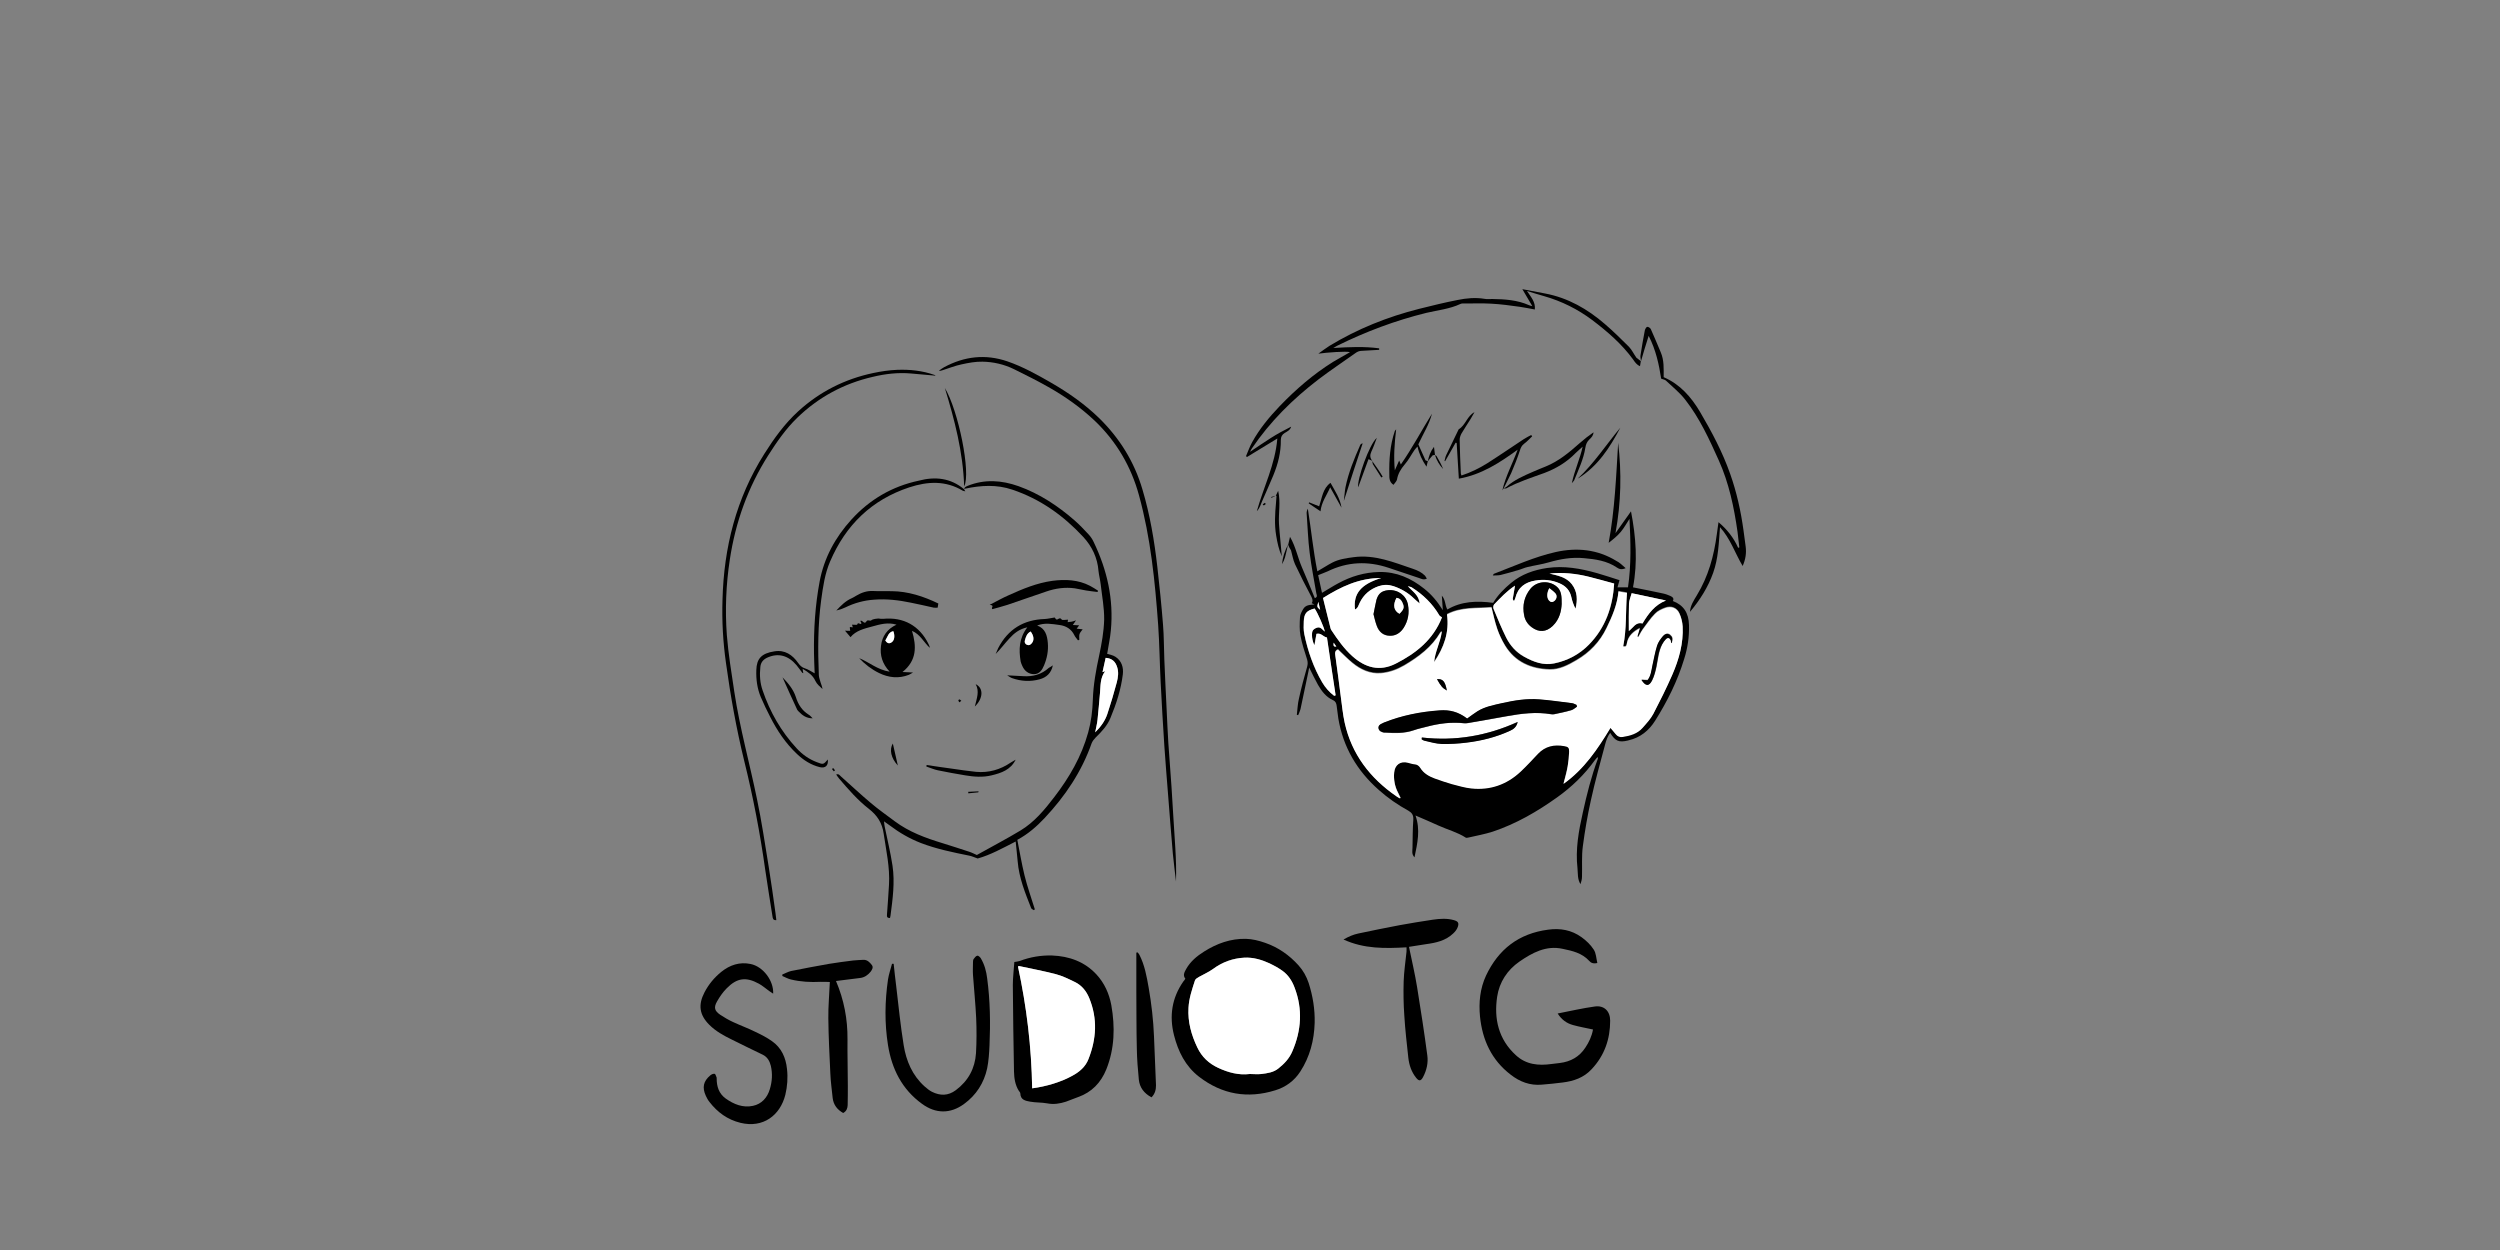 <?xml version="1.0" encoding="utf-8"?>
<!-- Generator: Adobe Illustrator 26.5.0, SVG Export Plug-In . SVG Version: 6.00 Build 0)  -->
<svg version="1.1" id="Layer_1" xmlns="http://www.w3.org/2000/svg" xmlns:xlink="http://www.w3.org/1999/xlink" x="0px" y="0px"
	 viewBox="0 0 150 75" style="enable-background:new 0 0 150 75;" xml:space="preserve">
<rect x="0" y="0" width="150" height="75" fill="#808080" stroke="none"/>
<style type="text/css">
	.st0{fill:#FFFFFF;}
</style>
<g>
	<path d="M77.29,32.69c0.04-0.16,0.07-0.32,0.11-0.48c0.34,0.58,0.46,1.24,0.72,1.84c0.27,0.61,0.51,1.22,0.77,1.84
		c0.19-0.08,0.11-0.19,0.09-0.29c-0.14-0.81-0.3-1.62-0.4-2.43c-0.1-0.78-0.12-1.57-0.18-2.35c-0.01-0.1,0.02-0.2,0.07-0.3
		c0.2,1.25,0.32,2.5,0.57,3.76c0.32-0.18,0.6-0.37,0.89-0.52c0.4-0.21,0.84-0.27,1.29-0.33c1.27-0.17,2.4,0.31,3.56,0.7
		c0.27,0.09,0.52,0.21,0.72,0.41c0.04,0.05,0.07,0.11,0.11,0.18c-0.19,0.09-0.33,0.01-0.47-0.04c-0.61-0.2-1.22-0.41-1.82-0.61
		c-1.25-0.42-2.47-0.37-3.66,0.21c-0.17,0.08-0.36,0.14-0.57,0.23c0.07,0.33,0.14,0.67,0.23,1.06c0.35-0.2,0.65-0.4,0.97-0.57
		c0.77-0.42,1.58-0.66,2.46-0.68c1.04-0.02,1.91,0.37,2.7,1c0.43,0.34,0.78,0.75,1.12,1.29c-0.02-0.33-0.04-0.58-0.06-0.87
		c0.23,0.25,0.18,0.56,0.33,0.83c0.85-0.5,1.78-0.53,2.75-0.4c0.28-0.47,0.66-0.85,1.08-1.2c0.63-0.52,1.36-0.77,2.15-0.89
		c1.03-0.15,2.02,0.03,3.01,0.31c0.45,0.13,0.9,0.28,1.34,0.42c-0.04,0.15-0.08,0.27-0.12,0.43c0.24,0,0.43,0,0.63,0
		c0.2-1.36,0.16-2.72,0.09-4.11c-0.17,0.26-0.32,0.54-0.52,0.78c-0.21,0.25-0.46,0.45-0.73,0.66c0.37-1.99,0.45-4,0.57-6
		c0.21,1.79,0.18,3.56-0.16,5.42c0.34-0.48,0.63-0.89,0.93-1.31c0.3,1.54,0.41,3.06,0.12,4.56c0.64,0.13,1.23,0.24,1.81,0.37
		c0.15,0.03,0.3,0.09,0.44,0.15c0.13,0.06,0.23,0.15,0.14,0.3c0.65,0.25,0.95,0.71,0.97,1.44c0.02,0.7-0.08,1.38-0.29,2.04
		c-0.4,1.32-1.01,2.54-1.74,3.7c-0.37,0.59-0.89,1.02-1.6,1.18c-0.01,0-0.02,0.01-0.03,0.01c-0.55,0.13-0.76,0.04-1.07-0.46
		c-0.15,0.2-0.23,0.43-0.29,0.65c-0.3,1.13-0.62,2.26-0.87,3.41c-0.2,0.91-0.36,1.83-0.48,2.75c-0.08,0.6-0.03,1.21-0.05,1.82
		c0,0.15-0.04,0.3-0.09,0.45c-0.19-0.3-0.15-0.64-0.18-0.95c-0.13-1.14,0.07-2.24,0.32-3.35c0.24-1.09,0.51-2.17,0.9-3.22
		c0.01-0.02,0-0.05-0.01-0.11c-0.06,0.07-0.12,0.12-0.16,0.18c-0.63,0.88-1.4,1.62-2.27,2.24c-1.19,0.85-2.46,1.59-3.87,2.06
		c-0.47,0.15-0.96,0.24-1.44,0.35c-0.06,0.01-0.13,0.03-0.17,0.01c-0.51-0.33-1.1-0.48-1.65-0.73c-0.44-0.2-0.88-0.39-1.37-0.6
		c0.3,0.85,0.12,1.65-0.06,2.51c-0.19-0.2-0.12-0.4-0.12-0.58c0.01-0.57,0.01-1.14,0.05-1.7c0.01-0.26-0.09-0.4-0.3-0.52
		c-0.64-0.35-1.23-0.76-1.78-1.25c-1.3-1.15-2.13-2.56-2.42-4.28c-0.04-0.25-0.06-0.5-0.1-0.76c-0.02-0.15-0.06-0.27-0.22-0.34
		c-0.42-0.19-0.68-0.54-0.9-0.92c-0.18-0.32-0.33-0.64-0.53-1.04c-0.03,0.17-0.05,0.29-0.08,0.41c-0.15,0.7-0.29,1.4-0.44,2.09
		c-0.03,0.12-0.09,0.24-0.14,0.36c-0.03-0.01-0.05-0.01-0.08-0.02c0.04-0.33,0.05-0.67,0.13-0.99c0.14-0.64,0.31-1.27,0.49-1.9
		c0.04-0.15,0.04-0.27,0-0.42c-0.15-0.47-0.31-0.95-0.4-1.43c-0.07-0.36-0.05-0.75-0.03-1.12c0.01-0.17,0.11-0.35,0.2-0.5
		c0.15-0.24,0.4-0.24,0.67-0.26c-0.05-0.02-0.09-0.04-0.17-0.08c0.09-0.13,0.05-0.25-0.02-0.39c-0.34-0.64-0.67-1.29-0.98-1.95
		c-0.12-0.26-0.16-0.56-0.24-0.83C77.39,32.91,77.33,32.8,77.29,32.69C77.28,32.68,77.29,32.69,77.29,32.69z M83.99,47.9
		c0.02-0.01,0.04-0.03,0.05-0.04c-0.05-0.1-0.1-0.21-0.15-0.31c-0.21-0.39-0.28-0.8-0.24-1.23c0.04-0.47,0.38-0.71,0.83-0.59
		c0.13,0.03,0.26,0.08,0.39,0.09c0.17,0.01,0.27,0.09,0.35,0.22c0.2,0.33,0.52,0.51,0.86,0.63c0.34,0.13,0.68,0.25,1.03,0.34
		c0.38,0.11,0.77,0.22,1.17,0.26c1.14,0.12,2.13-0.23,2.96-1.01c0.36-0.34,0.7-0.71,1.04-1.07c0.44-0.46,0.98-0.58,1.58-0.46
		c0.24,0.04,0.3,0.09,0.29,0.33c-0.01,0.3-0.03,0.6-0.09,0.9c-0.06,0.35-0.17,0.69-0.25,1.04c1.24-0.87,2.05-2.08,2.82-3.36
		c0.11,0.13,0.21,0.25,0.31,0.37c0.11,0.14,0.25,0.2,0.42,0.17c0.45-0.08,0.88-0.2,1.2-0.55c0.23-0.26,0.48-0.53,0.64-0.83
		c0.41-0.77,0.79-1.55,1.14-2.35c0.4-0.92,0.67-1.87,0.62-2.89c-0.01-0.26-0.08-0.53-0.19-0.77c-0.15-0.34-0.49-0.48-0.85-0.35
		c-0.22,0.08-0.46,0.19-0.62,0.36c-0.28,0.28-0.5,0.62-0.74,0.94c-0.1,0.14-0.18,0.3-0.26,0.45c-0.02-0.01-0.04-0.02-0.06-0.03
		c0.05-0.17,0.1-0.33,0.15-0.5c-0.38,0.2-0.69,0.45-0.77,0.88c-0.03,0.13-0.03,0.27-0.23,0.21c0.22-1.06,0.14-2.13,0.23-3.21
		c-0.18-0.03-0.34-0.06-0.51-0.09c-0.07,0.81-0.38,1.52-0.72,2.21c-0.4,0.83-1.02,1.47-1.81,1.93c-0.49,0.29-1.01,0.56-1.59,0.55
		c-1.13-0.03-2.08-0.44-2.69-1.44c-0.19-0.31-0.35-0.64-0.46-0.98c-0.15-0.43-0.24-0.88-0.35-1.31c-0.89,0.08-1.81-0.03-2.67,0.42
		c0.16,1.07-0.18,2-0.77,2.86c0.05-0.63,0.38-1.19,0.46-1.83c-0.04,0.02-0.07,0.03-0.08,0.05c-0.52,0.89-1.31,1.48-2.18,1.99
		c-0.43,0.25-0.9,0.42-1.4,0.46c-0.65,0.05-1.21-0.21-1.7-0.61c-0.31-0.25-0.58-0.53-0.87-0.81c-0.18,0.07-0.19,0.2-0.16,0.37
		c0.12,0.83,0.22,1.65,0.33,2.48c0.07,0.52,0.12,1.04,0.23,1.54c0.42,1.89,1.52,3.32,3.1,4.41C83.85,47.83,83.92,47.86,83.99,47.9z
		 M90.9,35.14c-0.51,0.33-0.87,0.74-1.25,1.13c-0.05,0.05-0.07,0.19-0.04,0.26c0.24,0.58,0.48,1.16,0.76,1.73
		c0.24,0.48,0.59,0.89,1.08,1.15c0.56,0.31,1.15,0.53,1.8,0.4c0.8-0.17,1.51-0.54,2.08-1.12c1.01-1.02,1.44-2.28,1.52-3.67
		c-0.53-0.14-1.03-0.29-1.53-0.41c-0.77-0.19-1.55-0.28-2.35-0.19c0.49,0.12,1.01,0.21,1.34,0.64c0.34,0.44,0.35,0.95,0.22,1.47
		c-0.12-0.23-0.2-0.46-0.25-0.7c-0.09-0.4-0.33-0.66-0.7-0.82c-0.47-0.21-0.96-0.25-1.46-0.17c-0.61,0.1-1.05,0.41-1.2,1.05
		c-0.01,0.06-0.05,0.12-0.08,0.18c-0.06-0.06-0.08-0.11-0.07-0.16C90.81,35.66,90.85,35.42,90.9,35.14z M86.52,37.04
		c-0.06-0.04-0.13-0.07-0.16-0.12c-0.41-0.7-0.98-1.25-1.66-1.68c-0.05-0.03-0.11-0.04-0.23-0.07c0.29,0.33,0.66,0.52,0.71,1.04
		c-0.15-0.13-0.25-0.21-0.34-0.3c-0.35-0.34-0.77-0.59-1.23-0.74c-0.3-0.1-0.59-0.1-0.89,0c-0.52,0.18-0.9,0.51-1.14,1
		c-0.07,0.14-0.1,0.32-0.28,0.4c-0.11-0.97,0.38-1.52,1.57-1.89c-1.33,0-2.42,0.53-3.49,1.2c0.15,0.62,0.3,1.21,0.45,1.81
		c0.01,0.05,0.04,0.09,0.06,0.13c0.37,0.56,0.75,1.1,1.25,1.55c0.77,0.69,1.63,0.94,2.6,0.45C84.96,39.2,85.99,38.38,86.52,37.04z
		 M80.05,41.75c0.03-0.01,0.05-0.02,0.08-0.03c-0.17-1.16-0.34-2.31-0.52-3.47c-0.23-0.04-0.34-0.29-0.63-0.22
		c-0.04,0.22-0.08,0.44-0.12,0.68c-0.14-0.23-0.2-0.72-0.1-0.88c0.05-0.08,0.16-0.14,0.25-0.17c0.21-0.07,0.32,0.11,0.47,0.24
		c-0.03-0.24-0.44-1.18-0.61-1.39c-0.48,0.13-0.63,0.3-0.65,0.77c-0.01,0.25-0.02,0.52,0.03,0.76c0.21,1.02,0.55,2.01,1.08,2.91
		C79.52,41.26,79.76,41.53,80.05,41.75z M98.55,37.41c0.35-0.59,0.74-1.12,1.41-1.38c-0.68-0.15-1.36-0.29-2.06-0.44
		c-0.06,0.23-0.15,0.43-0.16,0.62c-0.02,0.54-0.01,1.07-0.01,1.65C98,37.66,98.14,37.3,98.55,37.41z M79.1,36.11
		c-0.08,0.31-0.08,0.31,0.11,0.48C79.17,36.41,79.13,36.26,79.1,36.11z M80.02,38.56C80,38.73,80,38.82,80.18,38.79
		C80.13,38.72,80.09,38.67,80.02,38.56z"/>
	<path d="M71.12,58.72c-0.16-0.2-0.06-0.38,0.05-0.58c0.26-0.46,0.65-0.78,1.08-1.05c0.76-0.48,1.59-0.78,2.5-0.76
		c0.39,0.01,0.79,0.11,1.16,0.24c0.78,0.27,1.44,0.73,2,1.35c0.28,0.31,0.48,0.67,0.61,1.06c0.25,0.78,0.38,1.58,0.36,2.39
		c-0.03,1.05-0.29,2.04-0.86,2.92c-0.36,0.56-0.88,0.94-1.51,1.13c-1.65,0.51-3.18,0.25-4.56-0.81c-0.83-0.64-1.26-1.52-1.51-2.5
		c-0.29-1.15-0.13-2.23,0.56-3.22C71.05,58.84,71.08,58.79,71.12,58.72z M74.99,64.44c0.23,0,0.46,0.02,0.69,0
		c0.36-0.04,0.72-0.09,1.02-0.33c0.36-0.28,0.66-0.6,0.84-1.03c0.54-1.25,0.63-2.52,0.14-3.81c-0.15-0.41-0.38-0.76-0.73-1.02
		c-0.24-0.18-0.51-0.33-0.78-0.45c-0.48-0.22-0.98-0.36-1.51-0.34c-0.69,0.03-1.32,0.26-1.88,0.68c-0.26,0.19-0.57,0.32-0.85,0.48
		c-0.09,0.05-0.2,0.12-0.23,0.2c-0.18,0.54-0.36,1.08-0.39,1.65c-0.05,0.84,0.17,1.63,0.53,2.38c0.27,0.56,0.69,0.96,1.25,1.22
		C73.69,64.35,74.32,64.53,74.99,64.44z"/>
	<path d="M95.84,57.78c-0.24,0.06-0.39-0.01-0.49-0.13c-0.43-0.47-1.01-0.6-1.59-0.72c-1-0.22-1.83,0.24-2.6,0.77
		c-0.72,0.5-1.2,1.23-1.33,2.1c-0.2,1.33,0.08,2.56,1.12,3.51c0.61,0.57,1.36,0.64,2.14,0.53c0.17-0.02,0.34-0.04,0.5-0.06
		c0.65-0.08,1.17-0.37,1.53-0.92c0.22-0.33,0.39-0.69,0.46-1.09c-0.41-0.09-0.82-0.16-1.21-0.27c-0.36-0.1-0.67-0.31-0.91-0.69
		c0.77-0.15,1.5-0.32,2.23-0.42c0.56-0.08,0.92,0.28,0.92,0.85c0,1.11-0.34,2.09-1.11,2.91c-0.47,0.51-1.08,0.72-1.74,0.8
		c-0.42,0.05-0.84,0.1-1.26,0.13c-0.7,0.06-1.31-0.17-1.86-0.6c-1.15-0.88-1.7-2.09-1.84-3.49c-0.08-0.84,0-1.67,0.36-2.45
		c0.75-1.59,1.97-2.53,3.73-2.76c0.73-0.1,1.4,0.02,2,0.45c0.28,0.2,0.55,0.46,0.73,0.74C95.77,57.19,95.77,57.49,95.84,57.78z"/>
	<path d="M60.86,57.72c0.15-0.03,0.24-0.03,0.32-0.06c0.63-0.24,1.29-0.35,1.95-0.33c1.02,0.04,1.95,0.37,2.66,1.14
		c0.48,0.52,0.76,1.15,0.89,1.84c0.23,1.31,0.2,2.6-0.3,3.85c-0.33,0.81-0.88,1.38-1.71,1.67c-0.24,0.08-0.47,0.19-0.71,0.27
		c-0.37,0.12-0.74,0.18-1.14,0.1c-0.33-0.06-0.68-0.04-1.01-0.1c-0.27-0.05-0.58-0.1-0.59-0.49c0-0.05-0.05-0.11-0.09-0.16
		c-0.22-0.35-0.28-0.75-0.29-1.15c-0.03-1.73-0.06-3.46-0.07-5.2C60.77,58.65,60.83,58.19,60.86,57.72z M61.93,65.3
		c0.87-0.11,1.73-0.38,2.42-0.76c0.42-0.23,0.78-0.53,0.96-1c0.47-1.21,0.54-2.42,0.05-3.64c-0.17-0.43-0.45-0.78-0.87-0.98
		c-0.37-0.18-0.74-0.36-1.14-0.47c-0.73-0.19-1.48-0.33-2.22-0.49c-0.02,0-0.04,0.03-0.05,0.04C61.6,60.41,61.89,62.84,61.93,65.3z"
		/>
	<path d="M57.85,29.36c0.01-0.13,0.1-0.16,0.21-0.21c1.02-0.41,2.03-0.34,3.05,0.02c1.26,0.45,2.36,1.18,3.36,2.05
		c0.3,0.26,0.58,0.56,0.85,0.85c0.12,0.13,0.23,0.29,0.3,0.45c0.81,1.68,1.21,3.44,1.03,5.31c-0.04,0.47-0.15,0.93-0.22,1.4
		c0.16,0.05,0.35,0.08,0.5,0.18c0.37,0.24,0.49,0.64,0.44,1.05c-0.11,0.9-0.39,1.77-0.74,2.61c-0.19,0.47-0.53,0.83-0.89,1.18
		c-0.1,0.1-0.19,0.22-0.24,0.34c-0.6,1.71-1.59,3.18-2.82,4.49c-0.48,0.51-0.99,0.96-1.64,1.31c0.14,0.71,0.26,1.43,0.43,2.13
		c0.17,0.69,0.41,1.36,0.62,2.04c-0.02,0.02-0.04,0.03-0.06,0.05c-0.06-0.04-0.14-0.07-0.16-0.12c-0.36-0.91-0.73-1.82-0.81-2.81
		c-0.03-0.38-0.08-0.76-0.12-1.19c-0.78,0.4-1.52,0.81-2.28,1.02c-0.2-0.07-0.35-0.14-0.5-0.17c-0.99-0.2-1.97-0.4-2.91-0.76
		c-0.67-0.26-1.29-0.62-1.86-1.05c-0.1-0.07-0.19-0.14-0.35-0.25c0.02,0.14,0.02,0.23,0.04,0.31c0.16,0.78,0.35,1.56,0.47,2.35
		c0.15,1,0.01,2-0.12,3c-0.01,0.05-0.02,0.09-0.03,0.14c-0.19,0-0.19-0.08-0.18-0.23c0.05-0.59,0.08-1.18,0.12-1.77
		c0.06-1.04-0.17-2.04-0.32-3.06c-0.09-0.65-0.39-1.1-0.89-1.49c-0.67-0.52-1.23-1.17-1.78-1.81c-0.06-0.07-0.11-0.15-0.18-0.25
		c0.16-0.06,0.22,0.06,0.29,0.12c0.6,0.53,1.18,1.08,1.79,1.59c0.46,0.39,0.96,0.74,1.44,1.1c0.86,0.64,1.84,1,2.86,1.31
		c0.53,0.16,1.06,0.34,1.59,0.51c0.16,0.05,0.31,0.13,0.47,0.2c0.87-0.49,1.76-0.95,2.62-1.47c0.83-0.5,1.45-1.25,2.03-2.01
		c0.9-1.17,1.63-2.43,2.03-3.87c0.18-0.65,0.26-1.3,0.28-1.97c0.03-0.9,0.19-1.78,0.38-2.65c0.15-0.71,0.28-1.43,0.3-2.15
		c0.01-0.71-0.13-1.42-0.21-2.13c-0.03-0.26-0.1-0.52-0.13-0.79c-0.06-0.79-0.39-1.48-0.92-2.05c-1.19-1.28-2.58-2.27-4.25-2.83
		c-0.94-0.32-1.88-0.26-2.83-0.06C57.9,29.3,57.87,29.33,57.85,29.36L57.85,29.36z M66.31,40.27C66,40.68,66.04,41.14,66,41.58
		c-0.05,0.54-0.09,1.08-0.15,1.62c-0.03,0.25-0.09,0.49-0.14,0.74c0.32-0.32,0.59-0.68,0.73-1.1c0.21-0.63,0.39-1.27,0.57-1.91
		c0.08-0.29,0.12-0.59,0.02-0.9c-0.11-0.33-0.31-0.53-0.69-0.56c-0.06,0.29-0.12,0.56-0.19,0.86C66.23,40.3,66.27,40.29,66.31,40.27
		z"/>
	<path d="M46.39,59.62c-0.1-0.07-0.17-0.12-0.24-0.16c-0.21-0.15-0.4-0.32-0.62-0.44c-0.77-0.42-1.31-0.35-1.93,0.28
		c-0.23,0.23-0.42,0.51-0.58,0.79c-0.21,0.37-0.14,0.57,0.2,0.8c0.24,0.16,0.5,0.31,0.76,0.43c0.45,0.21,0.92,0.38,1.36,0.6
		c0.34,0.16,0.67,0.33,0.98,0.55c0.57,0.4,0.83,0.99,0.9,1.67c0.06,0.52,0.02,1.05-0.1,1.55c-0.31,1.23-1.33,2.01-2.69,1.68
		c-0.78-0.19-1.38-0.63-1.86-1.25c-0.09-0.11-0.16-0.24-0.22-0.37c-0.23-0.5-0.15-0.88,0.27-1.23c0.07-0.06,0.19-0.11,0.26-0.09
		c0.06,0.02,0.08,0.15,0.12,0.23c0,0.01,0,0.02,0,0.04c0,0.49,0.13,0.91,0.54,1.21c0.49,0.35,1.04,0.57,1.64,0.44
		c0.52-0.11,0.86-0.49,1.01-1c0.14-0.46,0.17-0.93,0.06-1.4c-0.07-0.28-0.2-0.52-0.47-0.66c-0.62-0.3-1.24-0.6-1.86-0.91
		c-0.49-0.24-0.97-0.5-1.36-0.89c-0.6-0.6-0.68-1.2-0.29-1.95c0.25-0.48,0.59-0.89,1.01-1.23c0.51-0.41,1.1-0.61,1.76-0.47
		C45.78,57.99,46.43,58.84,46.39,59.62z"/>
	<path d="M53.62,57.83c0.05,0.44,0.09,0.88,0.15,1.32c0.14,1.19,0.26,2.38,0.45,3.56c0.15,0.94,0.52,1.82,1.26,2.48
		c0.14,0.12,0.28,0.24,0.44,0.32c0.49,0.24,0.96,0.25,1.43-0.1c0.75-0.56,1.15-1.31,1.21-2.22c0.04-0.7,0.04-1.41,0.01-2.11
		c-0.04-0.86-0.13-1.71-0.19-2.57c-0.02-0.26,0-0.53,0-0.8c0-0.06,0.01-0.13,0.04-0.17c0.06-0.08,0.13-0.18,0.22-0.2
		c0.06-0.01,0.17,0.09,0.21,0.16c0.22,0.37,0.33,0.78,0.38,1.2c0.18,1.34,0.2,2.68,0.14,4.03c-0.02,0.46-0.05,0.92-0.14,1.37
		c-0.19,0.88-0.66,1.61-1.39,2.14c-0.82,0.6-1.7,0.59-2.52-0.01c-1.2-0.87-1.81-2.09-2.04-3.52c-0.21-1.31-0.19-2.63,0-3.94
		c0.05-0.32,0.16-0.63,0.24-0.94C53.55,57.83,53.58,57.83,53.62,57.83z"/>
	<path d="M84.39,56.84c-1.29,0.07-2.54,0.1-3.78-0.47c0.31-0.18,0.6-0.3,0.89-0.36c0.83-0.18,1.65-0.34,2.48-0.5
		c0.66-0.12,1.33-0.23,2-0.33c0.42-0.06,0.84-0.09,1.26,0.03c0.24,0.07,0.31,0.16,0.23,0.4c-0.05,0.15-0.16,0.29-0.28,0.4
		c-0.45,0.43-1.03,0.56-1.63,0.64c-0.34,0.05-0.69,0.11-1.02,0.16c0.17,0.83,0.36,1.63,0.49,2.44c0.22,1.36,0.43,2.72,0.61,4.08
		c0.06,0.44-0.04,0.89-0.26,1.3c-0.13,0.24-0.24,0.25-0.41,0.04c-0.28-0.35-0.42-0.76-0.47-1.2c-0.09-0.84-0.19-1.68-0.24-2.52
		c-0.05-0.69-0.06-1.38-0.04-2.07c0.02-0.59,0.11-1.18,0.17-1.77C84.4,57.03,84.39,56.94,84.39,56.84z"/>
	<path d="M50.16,58.86c0.48,1.13,0.7,2.29,0.69,3.49c-0.01,0.93,0.02,1.87,0.02,2.8c0,0.39,0,0.77-0.01,1.16
		c-0.01,0.18-0.06,0.36-0.27,0.47c-0.35-0.2-0.58-0.48-0.63-0.9c-0.05-0.49-0.12-0.98-0.14-1.48c-0.05-1.1-0.11-2.2-0.12-3.3
		c-0.01-0.71,0.06-1.42,0.09-2.18c-0.18,0-0.37-0.02-0.56-0.01c-0.59,0.03-1.19,0-1.77-0.14c-0.18-0.04-0.35-0.14-0.52-0.21
		c0-0.03,0-0.06,0-0.09c0.18-0.07,0.35-0.17,0.53-0.21c0.76-0.15,1.52-0.3,2.28-0.43c0.48-0.08,0.96-0.14,1.43-0.2
		c0.2-0.02,0.41-0.03,0.62-0.04c0.23-0.01,0.38,0.14,0.51,0.31c0.11,0.14,0.01,0.29-0.07,0.4c-0.16,0.2-0.37,0.35-0.64,0.38
		C51.15,58.74,50.67,58.8,50.16,58.86z"/>
	<path d="M98.45,21.67c-0.02,0.09-0.03,0.18-0.05,0.3c-0.2-0.08-0.31-0.25-0.42-0.41c-0.68-0.93-1.54-1.67-2.45-2.36
		c-0.87-0.65-1.83-1.13-2.88-1.43c-0.32-0.09-0.64-0.19-1.03-0.31c0.24,0.37,0.52,0.66,0.47,1.11c-0.29-0.05-0.59-0.12-0.89-0.16
		c-0.57-0.08-1.15-0.16-1.73-0.19c-0.53-0.03-1.07-0.01-1.6-0.01c-0.08,0-0.18-0.01-0.25,0.03c-0.64,0.3-1.35,0.37-2.03,0.53
		c-1.87,0.46-3.65,1.13-5.37,1.98c-0.06,0.03-0.12,0.07-0.22,0.13c0.96-0.06,1.86-0.1,2.75,0.02c0,0.03,0,0.06,0,0.09
		c-0.35,0.02-0.69,0.04-1.04,0.06c-0.15,0-0.27,0.05-0.39,0.14c-0.74,0.53-1.5,1.03-2.22,1.58c-1.54,1.18-2.9,2.53-3.99,4.14
		c-0.03,0.04-0.04,0.08-0.11,0.2c0.47-0.31,0.85-0.58,1.25-0.83c0.39-0.25,0.8-0.47,1.22-0.68c-0.06,0.21-0.24,0.29-0.39,0.38
		c-0.16,0.1-0.23,0.23-0.23,0.42c0.01,0.74-0.17,1.44-0.45,2.12c-0.22,0.53-0.45,1.04-0.68,1.57c-0.04,0.09-0.07,0.18-0.11,0.27
		c-0.05,0.11-0.11,0.22-0.2,0.31c0.4-1.44,1.1-2.79,1.23-4.36c-0.63,0.39-1.23,0.75-1.82,1.11c-0.02-0.02-0.04-0.04-0.06-0.05
		c0.12-0.28,0.22-0.57,0.37-0.84c0.44-0.8,1.02-1.5,1.65-2.16c0.97-1.01,2.02-1.92,3.21-2.66c0.33-0.2,0.67-0.38,1.01-0.58
		c-0.22-0.07-1.4,0.02-1.9,0.09c0.22-0.16,0.44-0.32,0.67-0.47c1.68-1.02,3.48-1.74,5.38-2.22c0.76-0.19,1.53-0.38,2.3-0.53
		c0.53-0.11,1.08-0.16,1.62-0.07c0.15,0.03,0.31,0.01,0.47,0.01c0.75,0.01,1.5,0.06,2.2,0.37c0.04,0.02,0.09,0.03,0.2,0.06
		c-0.22-0.38-0.41-0.69-0.6-1.02c0.47,0.09,0.92,0.17,1.37,0.26c1.37,0.26,2.54,0.93,3.58,1.83c0.5,0.43,0.98,0.9,1.45,1.37
		c0.18,0.19,0.29,0.44,0.45,0.66C98.27,21.53,98.37,21.6,98.45,21.67L98.45,21.67z"/>
	<path d="M56.35,22.23c0.1-0.07,0.19-0.14,0.3-0.2c1.21-0.65,2.47-0.8,3.79-0.35c0.93,0.32,1.79,0.8,2.64,1.29
		c1.02,0.59,1.98,1.26,2.83,2.08c1.25,1.21,2.15,2.65,2.64,4.33c0.45,1.51,0.71,3.06,0.89,4.63c0.13,1.15,0.25,2.31,0.34,3.46
		c0.06,0.7,0.05,1.4,0.08,2.1c0.04,1.02,0.09,2.03,0.14,3.04c0.03,0.65,0.06,1.31,0.1,1.96c0.06,0.88,0.13,1.76,0.19,2.64
		c0.04,0.54,0.06,1.09,0.1,1.63c0.04,0.69,0.09,1.38,0.13,2.06c0.04,0.66,0.06,1.33,0.04,1.99c-0.06-0.56-0.14-1.11-0.19-1.67
		c-0.11-1.24-0.2-2.48-0.3-3.72c-0.07-0.92-0.15-1.83-0.21-2.75c-0.08-1.27-0.16-2.53-0.22-3.8c-0.06-1.15-0.07-2.3-0.15-3.45
		c-0.19-2.62-0.45-5.23-1.15-7.78c-0.47-1.72-1.34-3.21-2.63-4.45c-0.85-0.81-1.8-1.48-2.81-2.05c-0.67-0.38-1.37-0.73-2.06-1.07
		c-0.59-0.29-1.24-0.44-1.89-0.45c-0.42-0.01-0.84,0.07-1.25,0.16c-0.39,0.08-0.76,0.23-1.14,0.35c-0.05,0.02-0.11,0.03-0.16,0.04
		C56.37,22.26,56.36,22.24,56.35,22.23z"/>
	<path d="M56.13,22.54c-0.5-0.05-0.98-0.09-1.46-0.13c-0.78-0.07-1.55,0.02-2.3,0.2c-1.74,0.4-3.26,1.22-4.54,2.46
		c-0.68,0.66-1.22,1.44-1.73,2.24c-1.22,1.92-1.97,4.01-2.31,6.26c-0.23,1.5-0.29,3.02-0.18,4.53c0.09,1.14,0.28,2.28,0.45,3.42
		c0.33,2.17,0.92,4.28,1.36,6.43c0.28,1.34,0.48,2.69,0.7,4.04c0.15,0.93,0.28,1.87,0.41,2.8c0.02,0.14,0.03,0.28,0.05,0.42
		c-0.21,0.01-0.21-0.11-0.23-0.22c-0.14-0.92-0.3-1.84-0.43-2.76c-0.31-2.22-0.73-4.41-1.27-6.59c-0.47-1.93-0.82-3.88-1.09-5.85
		c-0.18-1.26-0.25-2.53-0.21-3.8c0.08-3.14,0.82-6.09,2.51-8.76c0.58-0.92,1.22-1.81,2.03-2.55c1.29-1.18,2.8-1.94,4.51-2.3
		c0.47-0.1,0.95-0.17,1.43-0.19c0.76-0.03,1.52,0.05,2.25,0.31C56.09,22.49,56.11,22.52,56.13,22.54z"/>
	<path d="M57.84,29.35c0.02,0.03,0.04,0.06,0.08,0.13c-0.07-0.02-0.11-0.02-0.14-0.03c-1.04-0.63-2.12-0.57-3.22-0.21
		c-2.27,0.75-3.82,2.27-4.75,4.44c-0.32,0.74-0.43,1.53-0.54,2.33c-0.2,1.49-0.2,3-0.14,4.5c0.01,0.15,0.07,0.3,0.11,0.45
		c0.04,0.12,0.09,0.24,0.11,0.38c-0.16-0.15-0.33-0.28-0.43-0.49c-0.14-0.32-0.42-0.52-0.76-0.72c0.01,0.11,0.02,0.18,0.04,0.26
		c-0.02-0.01-0.05-0.01-0.06-0.02c-0.12-0.15-0.23-0.32-0.35-0.46c-0.49-0.58-1.1-0.76-1.78-0.44c-0.24,0.12-0.37,0.3-0.39,0.56
		c-0.05,0.48-0.02,0.95,0.14,1.4c0.44,1.29,1.1,2.45,2.03,3.46c0.34,0.37,0.74,0.66,1.22,0.84c0.39,0.15,0.39,0.15,0.66-0.16
		c0.04,0.36-0.14,0.54-0.48,0.46c-0.53-0.13-0.98-0.42-1.37-0.79c-0.68-0.64-1.19-1.4-1.61-2.23c-0.2-0.39-0.39-0.78-0.56-1.18
		c-0.22-0.52-0.29-1.07-0.27-1.63c0.02-0.66,0.29-1,1.09-1.12c0.62-0.1,1.08,0.21,1.42,0.7c0.11,0.15,0.21,0.26,0.4,0.32
		c0.2,0.06,0.38,0.19,0.59,0.3c-0.01-0.4-0.04-0.79-0.04-1.18c-0.02-1.46,0.07-2.9,0.34-4.34c0.27-1.42,0.94-2.64,1.9-3.7
		c1.1-1.21,2.45-2,4.05-2.34C56.11,28.58,57.04,28.68,57.84,29.35C57.85,29.36,57.84,29.35,57.84,29.35z"/>
	<path d="M69.09,65.84c-0.45-0.24-0.71-0.59-0.76-1.06c-0.06-0.61-0.11-1.23-0.12-1.85c-0.03-1.16-0.02-2.33-0.03-3.49
		c0-0.76,0-1.52,0-2.28c0.02-0.01,0.05-0.01,0.07-0.02c0.04,0.05,0.09,0.09,0.11,0.14c0.32,0.62,0.44,1.3,0.56,1.98
		c0.17,0.97,0.28,1.94,0.32,2.92c0.04,0.98,0.08,1.96,0.12,2.94C69.36,65.37,69.31,65.62,69.09,65.84z"/>
	<path d="M98.46,21.67c-0.01-0.12-0.05-0.24-0.03-0.35c0.08-0.5,0.16-1,0.26-1.5c0.02-0.08,0.09-0.2,0.14-0.21
		c0.07-0.01,0.19,0.07,0.22,0.14c0.21,0.46,0.4,0.93,0.6,1.4c0.2,0.47,0.17,0.97,0.17,1.48c0.99,0.43,1.65,1.19,2.18,2.08
		c0.7,1.19,1.35,2.41,1.81,3.72c0.39,1.1,0.64,2.23,0.8,3.39c0.04,0.32,0.09,0.65,0.13,0.97c0.05,0.39,0,0.76-0.18,1.17
		c-0.46-0.77-0.73-1.63-1.36-2.33c-0.07,0.96-0.1,1.87-0.41,2.74c-0.31,0.87-0.8,1.64-1.39,2.34c0.02-0.38,0.23-0.69,0.41-0.99
		c0.69-1.13,1.03-2.37,1.2-3.67c0.03-0.23,0.07-0.47,0.1-0.72c0.51,0.43,0.91,0.93,1.18,1.54c0.02-0.01,0.05-0.02,0.07-0.03
		c-0.04-0.31-0.07-0.62-0.11-0.94c-0.21-1.47-0.51-2.91-1.12-4.27c-0.57-1.27-1.15-2.54-2.01-3.64c-0.33-0.43-0.76-0.77-1.16-1.15
		c-0.06-0.06-0.16-0.07-0.29-0.12c-0.13-0.84-0.31-1.71-0.75-2.57C98.75,20.69,98.6,21.17,98.46,21.67
		C98.45,21.67,98.46,21.67,98.46,21.67z"/>
	<path d="M51.03,38.23c-0.12-0.14-0.21-0.25-0.33-0.39c0.12,0.01,0.21,0.01,0.31,0.01c-0.01-0.09-0.02-0.16-0.02-0.23
		c0.06,0.01,0.11,0.01,0.18,0.02c-0.02-0.07-0.04-0.12-0.05-0.16c0.1,0,0.3,0.02,0.31,0c0.05-0.21,0.2,0.06,0.26-0.09
		c-0.01-0.03-0.04-0.08-0.07-0.13c0.02-0.01,0.03-0.03,0.05-0.02c0.11,0.02,0.2,0.23,0.31,0.05c0.09-0.15,0.21,0.01,0.31-0.08
		c0.08-0.07,0.35-0.1,0.41-0.1c0.1,0.01,0.19,0.03,0.29,0.02c1.22-0.12,2.18,0.41,2.72,1.51c0.03,0.07,0.07,0.14,0.08,0.23
		c-0.36-0.32-0.56-0.8-1.07-1.02c0.28,0.94,0.29,1.78-0.57,2.47c0.21,0.01,0.38,0.02,0.63,0.03c-0.12,0.07-0.18,0.11-0.25,0.14
		c-0.61,0.24-1.22,0.17-1.79-0.11c-0.45-0.22-0.84-0.52-1.19-0.89c0.59,0.23,1.09,0.7,1.83,0.81c-0.45-0.48-0.59-0.99-0.52-1.55
		c0.07-0.58,0.37-1.01,0.93-1.27c-0.52-0.16-0.99-0.02-1.46,0.11C51.84,37.72,51.35,37.84,51.03,38.23z M53.12,38.43
		c0.11,0.18,0.24,0.21,0.38,0.1c0.16-0.12,0.2-0.39,0.09-0.66C53.3,37.93,53.26,38.21,53.12,38.43z"/>
	<path d="M64.68,38.42c-0.07-0.1-0.17-0.2-0.22-0.31c-0.18-0.37-0.5-0.56-0.89-0.61c-0.44-0.06-0.89-0.15-1.34,0.03
		c0.49,0.18,0.6,0.59,0.64,1.05c0.04,0.47-0.05,0.92-0.23,1.35c-0.11,0.27-0.28,0.52-0.6,0.52c-0.32,0-0.57-0.19-0.7-0.49
		c-0.04-0.09-0.08-0.18-0.1-0.27c-0.12-0.71-0.1-1.4,0.4-2.05c-0.48,0.1-0.8,0.36-1.08,0.67c-0.28,0.3-0.52,0.63-0.82,0.93
		c0.05-0.12,0.1-0.24,0.15-0.35c0.59-1.14,1.53-1.71,2.8-1.75c0.19-0.01,0.38-0.06,0.59-0.09c0.01,0.01,0.04,0.06,0.08,0.1
		c0.1,0.1,0.21-0.17,0.34,0.02c0.04,0.06,0.23,0.01,0.38,0.01c0,0.02-0.01,0.07-0.02,0.15c0.09-0.01,0.17-0.02,0.24-0.03
		c0.07-0.01,0.14-0.04,0.26-0.08c-0.08,0.11-0.12,0.18-0.19,0.28c0.13,0.01,0.24,0.01,0.38,0.02c-0.05,0.07-0.1,0.13-0.15,0.2
		c0.12,0.01,0.24,0.03,0.36,0.04c-0.08,0.11-0.16,0.19-0.19,0.29c-0.03,0.11-0.01,0.23-0.01,0.34C64.73,38.4,64.7,38.41,64.68,38.42
		z M61.84,37.89c-0.22,0.1-0.28,0.32-0.35,0.52c-0.03,0.1-0.02,0.21,0.11,0.27c0.14,0.07,0.23,0,0.31-0.1
		C62.06,38.4,62.03,38.15,61.84,37.89z"/>
	<path d="M97.54,34.09c-0.25,0.11-0.4,0.05-0.53-0.04c-0.59-0.4-1.28-0.5-1.97-0.56c-0.72-0.07-1.42,0.05-2.11,0.25
		c-0.41,0.12-0.85,0.18-1.27,0.28c-0.19,0.04-0.36,0.13-0.55,0.18c-0.36,0.11-0.72,0.21-1.08,0.3c-0.14,0.03-0.29,0.02-0.46,0.03
		c0.03-0.05,0.04-0.09,0.06-0.1c1.23-0.47,2.43-1.02,3.72-1.31c1.27-0.28,2.5-0.16,3.64,0.54C97.18,33.75,97.33,33.91,97.54,34.09z"
		/>
	<path d="M65.86,35.52c-0.23-0.03-0.46-0.05-0.69-0.09c-0.23-0.04-0.45-0.09-0.68-0.13c-0.59-0.08-1.16,0-1.71,0.19
		c-0.78,0.26-1.55,0.54-2.33,0.8c-0.31,0.1-0.62,0.18-0.91,0.26c-0.1-0.1,0.17-0.22-0.16-0.26c0.43-0.22,0.78-0.42,1.15-0.58
		c0.84-0.38,1.68-0.73,2.61-0.86c0.78-0.1,1.55-0.07,2.26,0.3c0.16,0.08,0.32,0.19,0.48,0.29C65.87,35.46,65.86,35.49,65.86,35.52z"
		/>
	<path d="M56.3,36.21c-0.02,0.1-0.03,0.17-0.04,0.25c-0.07,0-0.16,0.01-0.23,0c-0.46-0.1-0.92-0.21-1.38-0.3
		c-0.72-0.15-1.46-0.24-2.2-0.18c-0.61,0.04-1.19,0.2-1.74,0.47c-0.17,0.08-0.34,0.14-0.53,0.18c0.28-0.3,0.56-0.58,0.93-0.74
		c0.09-0.04,0.17-0.09,0.25-0.14c0.32-0.19,0.65-0.31,1.03-0.29c0.37,0.02,0.75,0,1.12,0.01C54.49,35.48,55.41,35.78,56.3,36.21z"/>
	<path d="M90.22,29.3c-0.03,0.04-0.05,0.08-0.08,0.12c0.2-0.86,0.62-1.62,0.92-2.44c-1.07,0.78-2.17,1.5-3.53,1.74
		c-0.04-0.72-0.09-1.43-0.13-2.14c-0.02-0.01-0.04-0.01-0.06-0.02c-0.21,0.37-0.42,0.74-0.63,1.11c-0.01,0-0.02-0.01-0.04-0.01
		c0.03-0.12,0.05-0.25,0.11-0.37c0.24-0.51,0.49-1.02,0.74-1.53c0.42-0.25,0.5-0.8,0.95-1.03c-0.08,0.14-0.16,0.28-0.24,0.42
		c-0.18,0.29-0.37,0.57-0.54,0.86c-0.06,0.11-0.11,0.25-0.11,0.37c0.01,0.68,0.04,1.35,0.07,2.03c0,0.03,0.02,0.06,0.04,0.12
		c0.55-0.18,1.06-0.43,1.54-0.73c0.74-0.47,1.45-0.96,2.18-1.44c0.15-0.1,0.3-0.17,0.46-0.26c0.02,0.03,0.04,0.05,0.06,0.08
		c-0.16,0.15-0.31,0.32-0.49,0.45c-0.14,0.11-0.2,0.24-0.25,0.41c-0.15,0.46-0.33,0.91-0.52,1.35C90.53,28.7,90.36,29,90.22,29.3
		C90.21,29.3,90.22,29.3,90.22,29.3z"/>
	<path d="M90.21,29.3c0.06-0.03,0.14-0.05,0.19-0.1c0.46-0.41,1.02-0.65,1.57-0.89c0.26-0.11,0.51-0.22,0.77-0.32
		c0.79-0.32,1.43-0.86,2.05-1.41c0.26-0.23,0.53-0.44,0.82-0.64c-0.01,0.19-0.12,0.31-0.24,0.42c-0.15,0.14-0.22,0.3-0.25,0.51
		c-0.11,0.69-0.41,1.31-0.67,1.95c-0.02,0.04-0.06,0.07-0.14,0.17c0.17-0.79,0.49-1.46,0.65-2.19c-0.14,0.13-0.29,0.25-0.42,0.38
		c-0.53,0.55-1.17,0.93-1.88,1.2c-0.77,0.28-1.56,0.53-2.28,0.92C90.34,29.32,90.28,29.3,90.21,29.3
		C90.22,29.3,90.21,29.3,90.21,29.3z"/>
	<path d="M85.67,27.67c-0.02,0.09-0.05,0.18-0.08,0.33c-0.26-0.38-0.44-0.75-0.54-1.21c-0.08,0.09-0.13,0.14-0.18,0.21
		c-0.2,0.29-0.36,0.61-0.59,0.87c-0.23,0.27-0.4,0.55-0.46,0.9c-0.02,0.11-0.13,0.2-0.21,0.32c-0.26-0.17-0.25-0.42-0.25-0.62
		c-0.02-0.88,0.04-1.76,0.33-2.61c0.01-0.02,0.03-0.04,0.08-0.1c-0.1,0.84-0.16,1.64-0.08,2.46c0.08-0.18,0.16-0.37,0.26-0.59
		c0.04,0.1,0.06,0.15,0.1,0.24c0.69-0.99,1.24-2.04,1.87-3.05c-0.17,0.65-0.53,1.21-0.82,1.84c0.13,0.3,0.28,0.63,0.43,0.96
		C85.55,27.64,85.63,27.65,85.67,27.67L85.67,27.67z"/>
	<path d="M60.94,45.58c-0.3,0.61-0.86,0.8-1.44,0.94c-0.52,0.13-1.06,0.09-1.59,0c-0.55-0.09-1.09-0.19-1.63-0.3
		c-0.24-0.05-0.47-0.15-0.7-0.23c0.01-0.03,0.01-0.06,0.02-0.09c0.51,0.08,1.01,0.15,1.52,0.22c0.48,0.07,0.96,0.14,1.44,0.19
		c0.76,0.07,1.46-0.13,2.09-0.56C60.74,45.7,60.84,45.64,60.94,45.58z"/>
	<path d="M57.85,29.18c-0.07-2.08-0.58-4-1.16-5.9C57.5,24.61,58.27,28.41,57.85,29.18z"/>
	<path d="M76.55,29.74c0.05-0.1,0.09-0.2,0.14-0.29c0.16,0.68,0.01,1.34,0.05,1.99c0.04,0.65,0.12,1.29,0.17,1.94
		c-0.18-0.4-0.27-0.82-0.34-1.25c-0.11-0.65-0.07-1.3-0.01-1.95c0.01-0.13,0.02-0.27,0.03-0.4c0-0.01,0-0.03-0.01-0.03
		C76.57,29.73,76.56,29.74,76.55,29.74C76.54,29.74,76.55,29.74,76.55,29.74z"/>
	<path d="M94.66,28.72c0.98-0.91,1.71-2.04,2.56-3.06C96.59,26.86,95.86,27.99,94.66,28.72z"/>
	<path d="M63.17,39.92c-0.09,0.46-0.38,0.73-0.8,0.84c-0.55,0.15-1.1,0.12-1.64-0.07c-0.09-0.03-0.17-0.09-0.3-0.17
		c0.37,0.02,0.66,0.03,0.96,0.05c0.58,0.04,1.1-0.1,1.54-0.5C63.01,40.03,63.09,39.98,63.17,39.92z"/>
	<path d="M48.76,43.1c-0.39,0-0.63-0.19-0.85-0.42c-0.03-0.03-0.05-0.05-0.07-0.08c-0.3-0.65-0.6-1.3-0.89-1.96
		c0.34,0.35,0.65,0.72,0.8,1.18c0.14,0.45,0.37,0.81,0.77,1.06C48.6,42.92,48.66,43,48.76,43.1z"/>
	<path d="M79.83,28.97c0.27,0.49,0.58,0.94,0.66,1.49c-0.22-0.39-0.44-0.79-0.68-1.22c-0.21,0.49-0.52,0.88-0.58,1.44
		c-0.25-0.17-0.48-0.32-0.71-0.48c0.01-0.02,0.02-0.04,0.03-0.06c0.2,0.08,0.39,0.16,0.6,0.24C79.32,29.88,79.36,29.31,79.83,28.97z
		"/>
	<path d="M80.63,30.06c0.04-0.31,0.05-0.57,0.1-0.83c0.18-0.88,0.52-1.7,0.88-2.52c0.02-0.05,0.06-0.09,0.15-0.11
		C81.38,27.73,81.01,28.87,80.63,30.06z"/>
	<path d="M82.34,27.65c-0.07-0.03-0.14-0.06-0.23-0.1c-0.21,0.57-0.42,1.15-0.62,1.69c-0.08-0.46,0.67-2.59,1.12-2.97
		c-0.11,0.28-0.2,0.56-0.33,0.83C82.19,27.3,82.19,27.48,82.34,27.65L82.34,27.65z"/>
	<path d="M58.49,42.39c0.12-0.5,0.29-0.91,0.05-1.34C59.02,41.28,59,41.9,58.49,42.39z"/>
	<path d="M53.57,44.61c0.1,0.43,0.2,0.86,0.3,1.32C53.46,45.49,53.35,44.97,53.57,44.61z"/>
	<path d="M85.67,27.68c0.06-0.31,0.16-0.6,0.37-0.87c0.02,0.19,0.04,0.35,0.06,0.5l0.01-0.01c-0.06,0.01-0.13,0-0.16,0.03
		C85.85,27.44,85.76,27.56,85.67,27.68C85.67,27.67,85.67,27.68,85.67,27.68z"/>
	<path d="M77.28,32.68c-0.06,0.25-0.11,0.51-0.18,0.76c-0.04,0.14-0.1,0.28-0.18,0.41C76.96,33.43,77.09,33.05,77.28,32.68
		C77.29,32.69,77.28,32.68,77.28,32.68z"/>
	<path d="M82.33,27.66c0.22,0.31,0.44,0.61,0.63,0.94c-0.03,0.02-0.05,0.03-0.08,0.05c-0.17-0.27-0.34-0.53-0.51-0.8
		C82.35,27.79,82.35,27.71,82.33,27.66C82.34,27.65,82.33,27.66,82.33,27.66z"/>
	<path d="M86.1,27.31c0.03,0.02,0.07,0.02,0.09,0.05c0.15,0.25,0.29,0.51,0.4,0.78C86.36,27.9,86.2,27.62,86.1,27.31
		C86.11,27.3,86.1,27.31,86.1,27.31z"/>
	<path d="M58.7,47.54c-0.2,0.02-0.4,0.04-0.6,0.06c0-0.03,0-0.06-0.01-0.09c0.21-0.01,0.41-0.02,0.62-0.03
		C58.71,47.5,58.71,47.52,58.7,47.54z"/>
	<path d="M49.99,46.08c0.04,0.05,0.07,0.09,0.11,0.14c-0.02,0.02-0.05,0.04-0.07,0.06c-0.04-0.05-0.08-0.09-0.11-0.14
		C49.94,46.12,49.96,46.1,49.99,46.08z"/>
	<path d="M57.68,42.05c-0.06,0.04-0.09,0.07-0.12,0.09c-0.02-0.04-0.05-0.07-0.06-0.11c0-0.02,0.04-0.07,0.06-0.07
		C57.6,41.97,57.63,42.01,57.68,42.05z"/>
	<path d="M75.95,30.24c-0.04,0.03-0.08,0.06-0.12,0.09c-0.02-0.02-0.05-0.05-0.07-0.07c0.04-0.03,0.08-0.06,0.13-0.09
		C75.9,30.19,75.93,30.22,75.95,30.24z"/>
	<path d="M76.54,29.74c-0.08,0.04-0.17,0.09-0.25,0.13c-0.01-0.02-0.01-0.03-0.02-0.05C76.37,29.79,76.46,29.76,76.54,29.74
		C76.55,29.74,76.54,29.74,76.54,29.74z"/>
	<path class="st0" d="M83.99,47.9c-0.07-0.04-0.14-0.07-0.21-0.12c-1.58-1.09-2.68-2.52-3.1-4.41c-0.11-0.51-0.16-1.03-0.23-1.54
		c-0.11-0.83-0.21-1.66-0.33-2.48c-0.03-0.18-0.02-0.31,0.16-0.37c0.29,0.27,0.57,0.56,0.87,0.81c0.49,0.4,1.05,0.66,1.7,0.61
		c0.5-0.04,0.97-0.21,1.4-0.46c0.86-0.51,1.66-1.1,2.18-1.99c0.01-0.02,0.04-0.03,0.08-0.05c-0.08,0.64-0.41,1.2-0.46,1.83
		c0.58-0.86,0.92-1.79,0.77-2.86c0.85-0.45,1.78-0.35,2.67-0.42c0.11,0.43,0.2,0.88,0.35,1.31c0.12,0.34,0.28,0.67,0.46,0.98
		c0.61,1,1.56,1.41,2.69,1.44c0.58,0.01,1.1-0.26,1.59-0.55c0.8-0.46,1.41-1.1,1.81-1.93c0.34-0.7,0.65-1.41,0.72-2.21
		c0.17,0.03,0.33,0.06,0.51,0.09c-0.09,1.07-0.01,2.15-0.23,3.21c0.2,0.06,0.21-0.08,0.23-0.21c0.09-0.43,0.39-0.68,0.77-0.88
		c-0.05,0.17-0.1,0.33-0.15,0.5c0.02,0.01,0.04,0.02,0.06,0.03c0.09-0.15,0.16-0.31,0.26-0.45c0.24-0.32,0.46-0.65,0.74-0.94
		c0.16-0.17,0.4-0.28,0.62-0.36c0.36-0.13,0.7,0,0.85,0.35c0.11,0.24,0.17,0.51,0.19,0.77c0.05,1.01-0.22,1.97-0.62,2.89
		c-0.35,0.8-0.74,1.58-1.14,2.35c-0.16,0.3-0.41,0.57-0.64,0.83c-0.31,0.36-0.75,0.48-1.2,0.55c-0.16,0.03-0.31-0.03-0.42-0.17
		c-0.1-0.12-0.2-0.24-0.31-0.37c-0.77,1.27-1.58,2.48-2.82,3.36c0.09-0.34,0.19-0.69,0.25-1.04c0.05-0.3,0.08-0.6,0.09-0.9
		c0-0.24-0.06-0.29-0.29-0.33c-0.61-0.11-1.14,0-1.58,0.46c-0.34,0.36-0.68,0.73-1.04,1.07c-0.83,0.78-1.83,1.13-2.96,1.01
		c-0.39-0.04-0.78-0.16-1.17-0.26c-0.35-0.1-0.69-0.22-1.03-0.34c-0.35-0.13-0.66-0.31-0.86-0.63c-0.08-0.13-0.19-0.21-0.35-0.22
		c-0.13-0.01-0.26-0.06-0.39-0.09c-0.45-0.12-0.79,0.12-0.83,0.59c-0.04,0.43,0.04,0.85,0.24,1.23c0.05,0.1,0.1,0.21,0.15,0.31
		C84.02,47.87,84.01,47.89,83.99,47.9z M94.62,42.4c-0.01-0.03-0.02-0.07-0.03-0.1c-0.09-0.04-0.17-0.09-0.26-0.1
		c-0.66-0.08-1.32-0.18-1.98-0.23c-0.74-0.06-1.47,0.06-2.2,0.22c-0.52,0.12-1.05,0.21-1.51,0.5c-0.21,0.13-0.41,0.29-0.61,0.43
		c-0.54-0.41-1.05-0.53-1.64-0.49c-1.15,0.08-2.28,0.3-3.35,0.73c-0.03,0.01-0.06,0.03-0.1,0.05c-0.13,0.06-0.25,0.15-0.23,0.29
		c0.02,0.16,0.16,0.23,0.32,0.26c0.02,0,0.05,0,0.07,0c0.58,0.04,1.16,0.06,1.73-0.14c0.25-0.09,0.51-0.14,0.77-0.21
		c0.73-0.2,1.47-0.3,2.23-0.21c0.08,0.01,0.17,0.01,0.25-0.01c0.77-0.14,1.55-0.27,2.32-0.41c0.88-0.16,1.77-0.28,2.67-0.12
		c0.06,0.01,0.12,0.01,0.18,0c0.34-0.08,0.69-0.14,1.02-0.24C94.4,42.58,94.51,42.48,94.62,42.4z M85.31,44.25
		c0,0.03-0.01,0.07-0.01,0.1c0.05,0.03,0.1,0.07,0.15,0.08c0.35,0.07,0.71,0.18,1.06,0.2c0.49,0.02,0.99-0.02,1.48-0.08
		c0.9-0.1,1.78-0.33,2.61-0.71c0.23-0.1,0.4-0.25,0.46-0.53C89.23,44.15,87.32,44.48,85.31,44.25z M100.27,38.57
		c0.02,0,0.04,0,0.05,0c0.01-0.1,0.04-0.2,0.03-0.3c-0.01-0.07-0.08-0.15-0.14-0.2c-0.13-0.1-0.28-0.08-0.44,0.11
		c-0.14,0.16-0.27,0.35-0.33,0.55c-0.12,0.39-0.19,0.8-0.28,1.19c-0.07,0.3-0.09,0.62-0.29,0.87c-0.13-0.01-0.24-0.01-0.37-0.02
		c0.25,0.39,0.45,0.41,0.64,0.04c0.13-0.26,0.2-0.54,0.26-0.83c0.09-0.45,0.13-0.91,0.34-1.33c0.06-0.12,0.14-0.23,0.23-0.32
		c0.11-0.11,0.21-0.08,0.29,0.06C100.25,38.46,100.25,38.52,100.27,38.57z M86.81,41.43c-0.11-0.56-0.25-0.71-0.59-0.68
		C86.45,41.16,86.55,41.28,86.81,41.43z"/>
	<path class="st0" d="M90.9,35.14c-0.05,0.29-0.09,0.52-0.13,0.76c-0.01,0.05,0.01,0.1,0.07,0.16c0.03-0.06,0.06-0.12,0.08-0.18
		c0.15-0.64,0.59-0.95,1.2-1.05c0.5-0.08,0.99-0.04,1.46,0.17c0.37,0.16,0.61,0.42,0.7,0.82c0.05,0.24,0.14,0.48,0.25,0.7
		c0.13-0.52,0.12-1.03-0.22-1.47c-0.33-0.43-0.85-0.52-1.34-0.64c0.8-0.08,1.58,0,2.35,0.19c0.5,0.12,1,0.27,1.53,0.41
		c-0.09,1.38-0.52,2.65-1.52,3.67c-0.57,0.58-1.28,0.96-2.08,1.12c-0.65,0.14-1.24-0.09-1.8-0.4c-0.48-0.27-0.84-0.67-1.08-1.15
		c-0.28-0.56-0.52-1.15-0.76-1.73c-0.03-0.07-0.01-0.21,0.04-0.26C90.03,35.87,90.4,35.47,90.9,35.14z M93.7,36.24
		c0-0.43-0.01-0.72-0.22-0.96c-0.43-0.48-1.26-0.45-1.67,0.06c-0.36,0.46-0.48,1-0.37,1.57c0.06,0.3,0.21,0.54,0.45,0.72
		c0.44,0.33,0.87,0.3,1.27-0.08C93.58,37.16,93.68,36.64,93.7,36.24z"/>
	<path class="st0" d="M86.52,37.04c-0.53,1.35-1.56,2.16-2.78,2.78c-0.97,0.49-1.83,0.24-2.6-0.45c-0.5-0.45-0.88-0.99-1.25-1.55
		c-0.03-0.04-0.05-0.08-0.06-0.13c-0.15-0.6-0.3-1.19-0.45-1.81c1.07-0.67,2.16-1.2,3.49-1.2c-1.19,0.37-1.69,0.92-1.57,1.89
		c0.18-0.08,0.21-0.26,0.28-0.4c0.24-0.5,0.62-0.82,1.14-1c0.3-0.1,0.59-0.1,0.89,0c0.47,0.16,0.88,0.4,1.23,0.74
		c0.09,0.09,0.19,0.17,0.34,0.3c-0.05-0.51-0.42-0.71-0.71-1.04c0.11,0.04,0.18,0.04,0.23,0.07c0.68,0.43,1.25,0.98,1.66,1.68
		C86.38,36.97,86.46,36.99,86.52,37.04z M82.41,36.85c0.06,0.22,0.11,0.48,0.2,0.73c0.13,0.34,0.39,0.56,0.76,0.57
		c0.37,0.01,0.65-0.17,0.84-0.47c0.28-0.43,0.36-0.9,0.26-1.39c-0.11-0.57-0.61-0.93-1.19-0.87c-0.38,0.03-0.59,0.2-0.7,0.58
		C82.52,36.26,82.48,36.53,82.41,36.85z"/>
	<path class="st0" d="M80.05,41.75c-0.29-0.22-0.53-0.49-0.71-0.8c-0.53-0.91-0.87-1.89-1.08-2.91c-0.05-0.25-0.04-0.51-0.03-0.76
		c0.02-0.48,0.17-0.65,0.65-0.77c0.16,0.22,0.58,1.15,0.61,1.39c-0.15-0.13-0.26-0.31-0.47-0.24c-0.09,0.03-0.2,0.09-0.25,0.17
		c-0.1,0.17-0.04,0.65,0.1,0.88c0.04-0.24,0.08-0.47,0.12-0.68c0.29-0.07,0.39,0.18,0.63,0.22c0.17,1.16,0.34,2.32,0.52,3.47
		C80.11,41.73,80.08,41.74,80.05,41.75z"/>
	<path class="st0" d="M98.55,37.41c-0.41-0.11-0.55,0.26-0.82,0.45c0-0.58-0.01-1.12,0.01-1.65c0.01-0.2,0.1-0.39,0.16-0.62
		c0.7,0.15,1.38,0.3,2.06,0.44C99.29,36.29,98.9,36.82,98.55,37.41z"/>
	<path class="st0" d="M79.1,36.11c0.04,0.15,0.07,0.3,0.11,0.48C79.01,36.42,79.01,36.42,79.1,36.11z"/>
	<path class="st0" d="M80.02,38.56c0.07,0.1,0.11,0.16,0.16,0.23C80,38.82,80,38.73,80.02,38.56z"/>
	<path class="st0" d="M74.99,64.44c-0.67,0.08-1.3-0.09-1.9-0.37c-0.56-0.26-0.98-0.65-1.25-1.22c-0.36-0.75-0.58-1.54-0.53-2.38
		c0.03-0.58,0.22-1.12,0.39-1.65c0.03-0.08,0.14-0.15,0.23-0.2c0.28-0.16,0.59-0.29,0.85-0.48c0.57-0.42,1.2-0.64,1.88-0.68
		c0.52-0.03,1.03,0.12,1.51,0.34c0.27,0.13,0.54,0.28,0.78,0.45c0.35,0.25,0.58,0.61,0.73,1.02c0.49,1.29,0.4,2.56-0.14,3.81
		c-0.18,0.43-0.49,0.75-0.84,1.03c-0.3,0.24-0.66,0.28-1.02,0.33C75.45,64.47,75.22,64.44,74.99,64.44z"/>
	<path class="st0" d="M61.93,65.3c-0.04-2.46-0.33-4.89-0.85-7.3c0.01-0.01,0.04-0.04,0.05-0.04c0.74,0.16,1.49,0.3,2.22,0.49
		c0.39,0.1,0.77,0.29,1.14,0.47c0.42,0.2,0.7,0.56,0.87,0.98c0.5,1.22,0.43,2.43-0.05,3.64c-0.18,0.47-0.54,0.77-0.96,1
		C63.67,64.92,62.8,65.18,61.93,65.3z"/>
	<path class="st0" d="M66.31,40.27c-0.04,0.02-0.08,0.03-0.16,0.06c0.06-0.29,0.12-0.57,0.19-0.86c0.39,0.03,0.59,0.23,0.69,0.56
		c0.1,0.3,0.05,0.61-0.02,0.9c-0.17,0.64-0.36,1.28-0.57,1.91c-0.14,0.42-0.4,0.78-0.73,1.1c0.05-0.25,0.11-0.49,0.14-0.74
		c0.06-0.54,0.1-1.08,0.15-1.62C66.04,41.14,66,40.68,66.31,40.27z"/>
	<path class="st0" d="M53.12,38.43c0.14-0.22,0.18-0.5,0.48-0.56c0.11,0.27,0.07,0.55-0.09,0.66
		C53.36,38.64,53.24,38.61,53.12,38.43z"/>
	<path class="st0" d="M61.84,37.89c0.19,0.26,0.22,0.51,0.08,0.69c-0.08,0.1-0.17,0.17-0.31,0.1c-0.13-0.06-0.14-0.17-0.11-0.27
		C61.55,38.21,61.62,38,61.84,37.89z"/>
	<path d="M94.62,42.4c-0.12,0.07-0.22,0.18-0.35,0.21c-0.34,0.1-0.68,0.17-1.02,0.24c-0.06,0.01-0.12,0.01-0.18,0
		c-0.9-0.15-1.79-0.04-2.67,0.12c-0.77,0.14-1.55,0.28-2.32,0.41c-0.08,0.01-0.17,0.02-0.25,0.01c-0.76-0.08-1.5,0.02-2.23,0.21
		c-0.26,0.07-0.52,0.12-0.77,0.21c-0.57,0.2-1.15,0.17-1.73,0.14c-0.02,0-0.05,0-0.07,0c-0.15-0.03-0.29-0.1-0.32-0.26
		c-0.02-0.15,0.09-0.24,0.23-0.29c0.03-0.01,0.06-0.04,0.1-0.05c1.08-0.43,2.2-0.65,3.35-0.73c0.59-0.04,1.1,0.08,1.64,0.49
		c0.2-0.14,0.4-0.3,0.61-0.43c0.46-0.29,0.99-0.38,1.51-0.5c0.72-0.16,1.45-0.28,2.2-0.22c0.66,0.05,1.32,0.15,1.98,0.23
		c0.09,0.01,0.17,0.07,0.26,0.1C94.6,42.34,94.61,42.37,94.62,42.4z"/>
	<path d="M85.31,44.25c2.01,0.23,3.92-0.1,5.75-0.93c-0.06,0.28-0.23,0.43-0.46,0.53c-0.83,0.38-1.71,0.6-2.61,0.71
		c-0.49,0.06-0.99,0.09-1.48,0.08c-0.36-0.01-0.71-0.12-1.06-0.2c-0.05-0.01-0.1-0.05-0.15-0.08C85.3,44.32,85.31,44.28,85.31,44.25
		z"/>
	<path d="M100.27,38.57c-0.01-0.05-0.01-0.11-0.03-0.16c-0.07-0.14-0.17-0.17-0.29-0.06c-0.09,0.09-0.17,0.21-0.23,0.32
		c-0.22,0.41-0.25,0.88-0.34,1.33c-0.06,0.28-0.13,0.57-0.26,0.83c-0.18,0.37-0.39,0.36-0.64-0.04c0.13,0.01,0.24,0.01,0.37,0.02
		c0.2-0.25,0.23-0.57,0.29-0.87c0.09-0.4,0.16-0.81,0.28-1.19c0.06-0.2,0.2-0.39,0.33-0.55c0.16-0.19,0.3-0.21,0.44-0.11
		c0.06,0.05,0.13,0.12,0.14,0.2c0.02,0.1-0.01,0.2-0.03,0.3C100.3,38.58,100.28,38.58,100.27,38.57z"/>
	<path d="M86.81,41.43c-0.27-0.15-0.36-0.27-0.59-0.68C86.57,40.72,86.71,40.88,86.81,41.43z"/>
	<path d="M93.7,36.24c-0.02,0.4-0.12,0.91-0.53,1.31c-0.39,0.38-0.83,0.41-1.27,0.08c-0.24-0.18-0.4-0.42-0.45-0.72
		c-0.11-0.58,0-1.11,0.37-1.57c0.4-0.52,1.23-0.54,1.67-0.06C93.69,35.52,93.7,35.81,93.7,36.24z M92.96,35.29
		c-0.16,0.28-0.16,0.58-0.02,0.74c0.09,0.11,0.2,0.12,0.32,0.03c0.14-0.12,0.19-0.31,0.07-0.45C93.23,35.49,93.09,35.4,92.96,35.29z
		"/>
	<path d="M82.41,36.85c0.07-0.32,0.11-0.59,0.18-0.86c0.11-0.38,0.32-0.54,0.7-0.58c0.58-0.05,1.09,0.31,1.19,0.87
		c0.09,0.49,0.01,0.96-0.26,1.39c-0.2,0.3-0.48,0.49-0.84,0.47c-0.38-0.01-0.63-0.23-0.76-0.57C82.52,37.33,82.47,37.07,82.41,36.85
		z M83.79,35.87c-0.23,0.43-0.17,0.77,0.18,0.95c0.14-0.16,0.31-0.3,0.22-0.56C84.12,36.06,84.02,35.89,83.79,35.87z"/>
	<path class="st0" d="M92.96,35.29c0.13,0.11,0.27,0.2,0.37,0.32c0.11,0.14,0.07,0.33-0.07,0.45c-0.11,0.09-0.22,0.08-0.32-0.03
		C92.8,35.87,92.8,35.57,92.96,35.29z"/>
	<path class="st0" d="M83.79,35.87c0.23,0.03,0.33,0.2,0.4,0.4c0.1,0.26-0.08,0.4-0.22,0.56C83.62,36.64,83.56,36.3,83.79,35.87z"/>
</g>
</svg>
